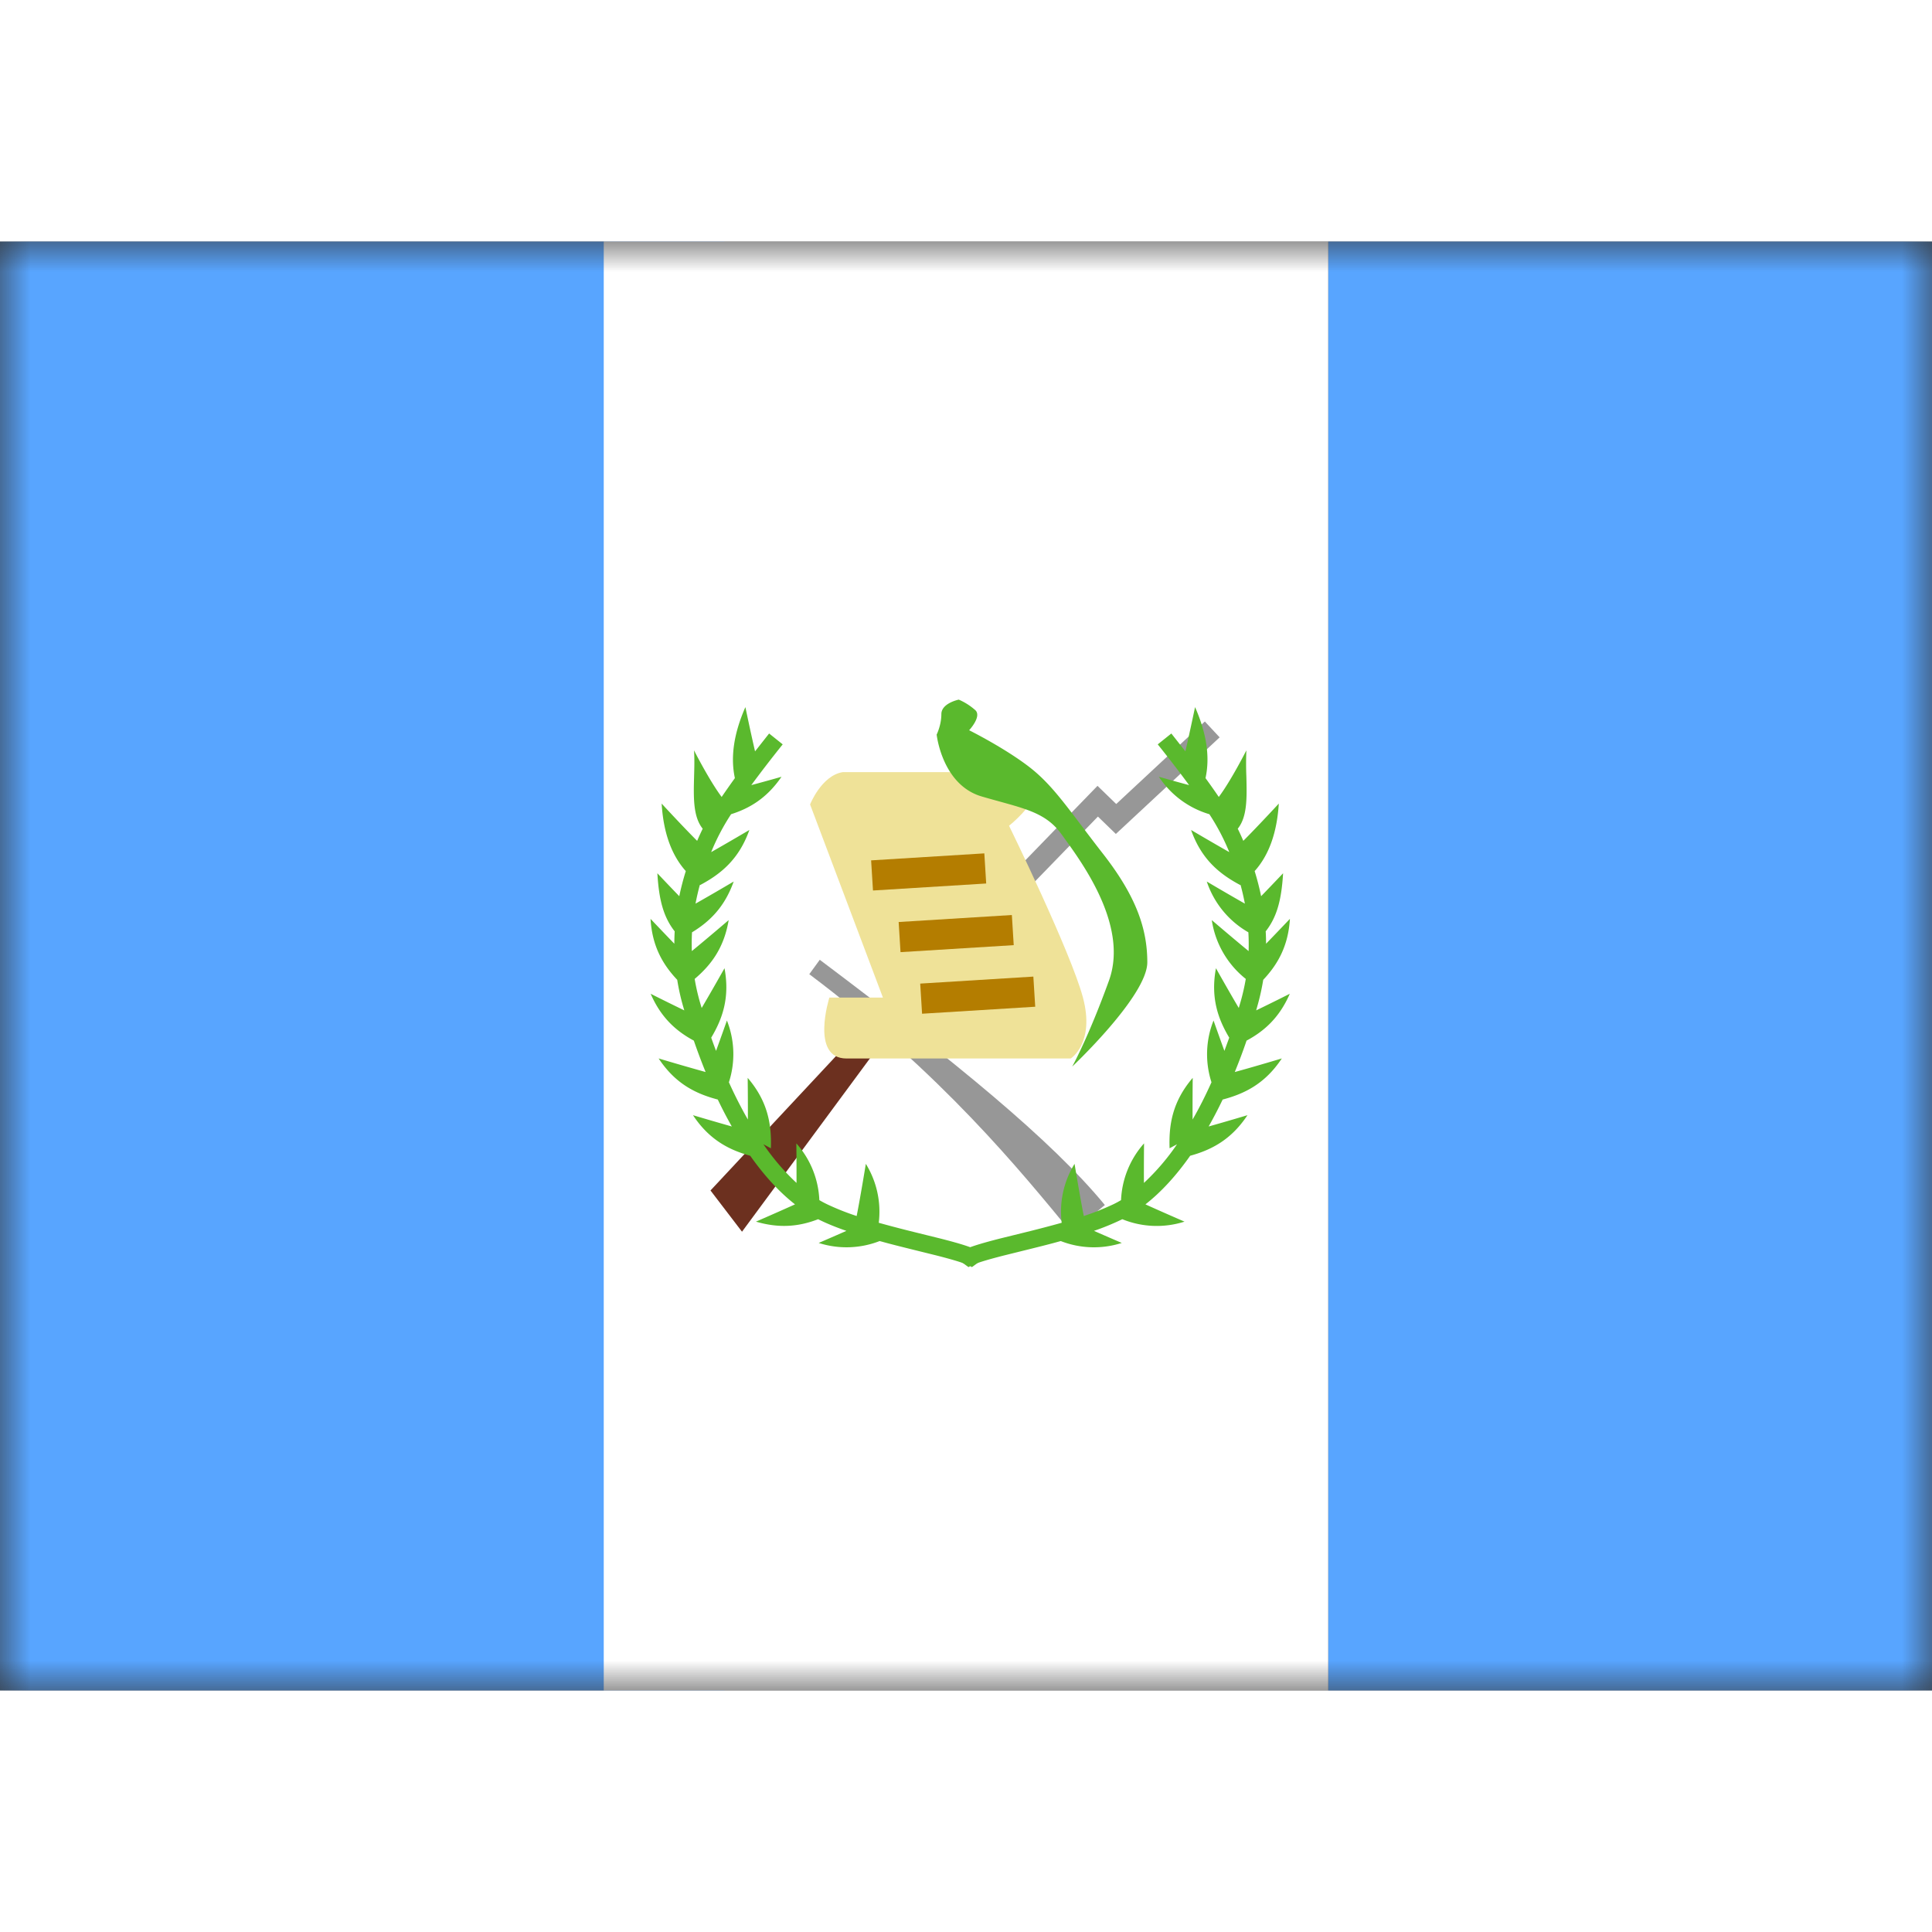 <svg fill="none" xmlns="http://www.w3.org/2000/svg" viewBox="0 0 32 24" height="1em" width="1em">
  <rect x="0" y="0" width="32" height="24" fill="#333333" stroke="none"/>
  <mask id="a" maskUnits="userSpaceOnUse" x="0" y="0" width="32" height="24">
    <path fill="#fff" d="M0 0h32v24H0z"/>
  </mask>
  <g mask="url(#a)">
    <path fill-rule="evenodd" clip-rule="evenodd" d="M22 0h10v24H22V0zM0 0h12v24H0V0z" fill="#58A5FF"/>
    <path fill-rule="evenodd" clip-rule="evenodd" d="M10 0h12v24H10V0z" fill="#fff"/>
    <path fill-rule="evenodd" clip-rule="evenodd" d="m11.768 15.718.522.683 2.37-3.211v-.569l-2.892 3.097z" fill="#6C301F"/>
    <path d="m13.404 12.136.174-.239c2.243 1.687 3.833 2.982 4.722 4.062l-.555.457c-.845-1.026-2.139-2.625-4.34-4.28zm3.617-1.41-.258-.25 1.415-1.46.31.301 1.468-1.367.245.263-1.719 1.6-.297-.288-1.164 1.2z" fill="#979797"/>
    <path fill-rule="evenodd" clip-rule="evenodd" d="M12.506 8.445c-.076-.328-.16-.733-.16-.733-.19.432-.25.825-.174 1.176-.08.111-.153.215-.219.312-.203-.27-.458-.772-.458-.772.01.146.005.296.001.44-.009.342-.017.66.143.858l-.002.004a5.267 5.267 0 0 0-.09.197c-.222-.22-.588-.617-.588-.617.029.476.16.85.4 1.118a4.36 4.36 0 0 0-.108.416c-.185-.191-.363-.38-.363-.38.026.434.098.721.287.962a3.805 3.805 0 0 0-.006.205c-.195-.202-.394-.412-.394-.412.027.458.206.76.442 1.01.023.146.055.29.095.431l.022.075a37.623 37.623 0 0 1-.557-.275c.173.4.427.621.715.776.062.18.127.353.195.52a39.607 39.607 0 0 1-.778-.225c.276.419.615.585.98.681.074.156.152.304.232.446a45.819 45.819 0 0 1-.643-.187c.268.406.596.575.948.672.233.33.482.602.742.805-.287.13-.647.286-.647.286.407.12.732.075 1.03-.04l.034.017c.128.062.272.12.434.176-.235.104-.459.2-.459.2a1.51 1.51 0 0 0 1.009-.031l.032.008c.142.04.288.076.48.124l.436.108c.304.078.477.132.56.179l.017.01.005.002.232-.169a.34.34 0 0 0-.113-.094c-.114-.064-.299-.122-.63-.207l-.445-.11a19.879 19.879 0 0 1-.588-.154 1.508 1.508 0 0 0-.214-.976s-.09.552-.152.864a4.189 4.189 0 0 1-.48-.19 1.823 1.823 0 0 1-.138-.073 1.51 1.51 0 0 0-.381-.94s.004.351.003.655a3.79 3.79 0 0 1-.548-.64l.123.066c.013-.39-.047-.773-.384-1.166 0 0 .005.379.003.69a7.203 7.203 0 0 1-.314-.617 1.511 1.511 0 0 0-.033-1.023s-.088.25-.18.503a9.477 9.477 0 0 1-.08-.219c.189-.316.31-.667.22-1.15 0 0-.215.382-.378.658a3.493 3.493 0 0 1-.116-.481c.268-.227.486-.511.563-.974 0 0-.36.308-.61.513a3.478 3.478 0 0 1 .003-.311c.29-.176.539-.416.69-.841 0 0-.355.21-.632.366.02-.105.044-.21.073-.316v.01c.344-.182.646-.426.819-.914 0 0-.356.21-.633.367a3.644 3.644 0 0 1 .33-.628c.306-.097.592-.265.835-.62 0 0-.245.07-.5.138.148-.201.32-.426.52-.675l-.225-.18-.233.296z" fill="#5AB92D"/>
    <path fill-rule="evenodd" clip-rule="evenodd" d="M19.634 8.445c.075-.328.16-.733.16-.733.19.432.25.825.173 1.176.081.111.154.215.22.312.203-.27.457-.772.457-.772a5.113 5.113 0 0 0 0 .44c.008.342.017.66-.143.858l.002.004c.032.065.062.131.09.197.221-.22.588-.617.588-.617-.03.476-.16.85-.4 1.118.043.14.079.279.107.416.185-.191.364-.38.364-.38-.026.434-.099.721-.288.962.004.069.006.137.006.205.196-.202.395-.412.395-.412-.028.458-.207.76-.442 1.01a3.79 3.79 0 0 1-.096.431l-.021.075c.266-.128.557-.275.557-.275-.174.4-.427.621-.716.776-.061.18-.127.353-.195.52.313-.085.779-.225.779-.225-.277.419-.616.585-.98.681a7.347 7.347 0 0 1-.232.446c.296-.083.643-.187.643-.187-.269.406-.596.575-.949.672-.232.33-.481.602-.741.805.286.13.647.286.647.286a1.512 1.512 0 0 1-1.03-.04 4.202 4.202 0 0 1-.469.193c.236.104.46.2.46.2a1.509 1.509 0 0 1-1.01-.031l-.031.008c-.143.04-.288.076-.48.124l-.436.108c-.304.078-.478.132-.56.179l-.018.01-.004.002-.233-.169a.34.34 0 0 1 .113-.094c.114-.064.3-.122.63-.207l.446-.11a20.14 20.14 0 0 0 .588-.154 1.507 1.507 0 0 1 .213-.976s.091.552.153.864a4.29 4.29 0 0 0 .48-.19c.045-.021.091-.046.137-.073a1.51 1.51 0 0 1 .381-.94s-.004.351-.002.655a3.78 3.78 0 0 0 .548-.64l-.123.066c-.014-.39.047-.773.383-1.166 0 0-.004.379-.002.69.11-.19.214-.397.313-.617a1.511 1.511 0 0 1 .034-1.023s.088.25.18.503l.08-.219c-.189-.316-.31-.667-.22-1.15 0 0 .214.382.378.658l.033-.113c.034-.121.062-.244.083-.368a1.534 1.534 0 0 1-.563-.974s.36.308.61.513a3.478 3.478 0 0 0-.004-.311 1.524 1.524 0 0 1-.689-.841s.355.21.631.366a3.986 3.986 0 0 0-.073-.316v.01c-.344-.182-.646-.426-.818-.914 0 0 .356.21.633.367a3.66 3.66 0 0 0-.33-.628 1.514 1.514 0 0 1-.836-.62s.246.07.5.138c-.147-.201-.32-.426-.519-.675l.225-.18.233.296z" fill="#5AB92D"/>
    <path fill-rule="evenodd" clip-rule="evenodd" d="m13.417 9.323 1.207 3.2h-.887s-.32 1.009.284 1.009h3.714s.404-.253.202-1.01c-.202-.756-1.224-2.845-1.224-2.845s.437-.346.437-.603-.437-.285-.437-.285h-2.755c-.352.057-.54.534-.54.534z" fill="#EFE298"/>
    <path d="m14.444 10.5 1.875-.116-1.875.117z" fill="#C5A042"/>
    <path d="m14.444 10.5 1.875-.116" stroke="#B47D00" stroke-width=".5"/>
    <path d="m14.9 11.521 1.875-.116-1.875.116z" fill="#C5A042"/>
    <path d="m14.9 11.521 1.875-.116" stroke="#B47D00" stroke-width=".5"/>
    <path d="m15.257 12.541 1.874-.116-1.874.116z" fill="#C5A042"/>
    <path d="m15.257 12.541 1.874-.116" stroke="#B47D00" stroke-width=".5"/>
    <path fill-rule="evenodd" clip-rule="evenodd" d="M15.88 7.588s-.288.058-.288.24c0 .183-.078.339-.078.339s.088.832.746 1.025c.659.193 1.044.24 1.322.626.277.388 1.127 1.48.786 2.424-.341.943-.609 1.424-.609 1.424s1.244-1.171 1.244-1.727c0-.555-.184-1.093-.735-1.799-.55-.705-.807-1.117-1.218-1.435-.41-.317-.998-.61-.998-.61s.21-.224.105-.33a1.011 1.011 0 0 0-.277-.177z" fill="#5AB92D"/>
  </g>
</svg>
